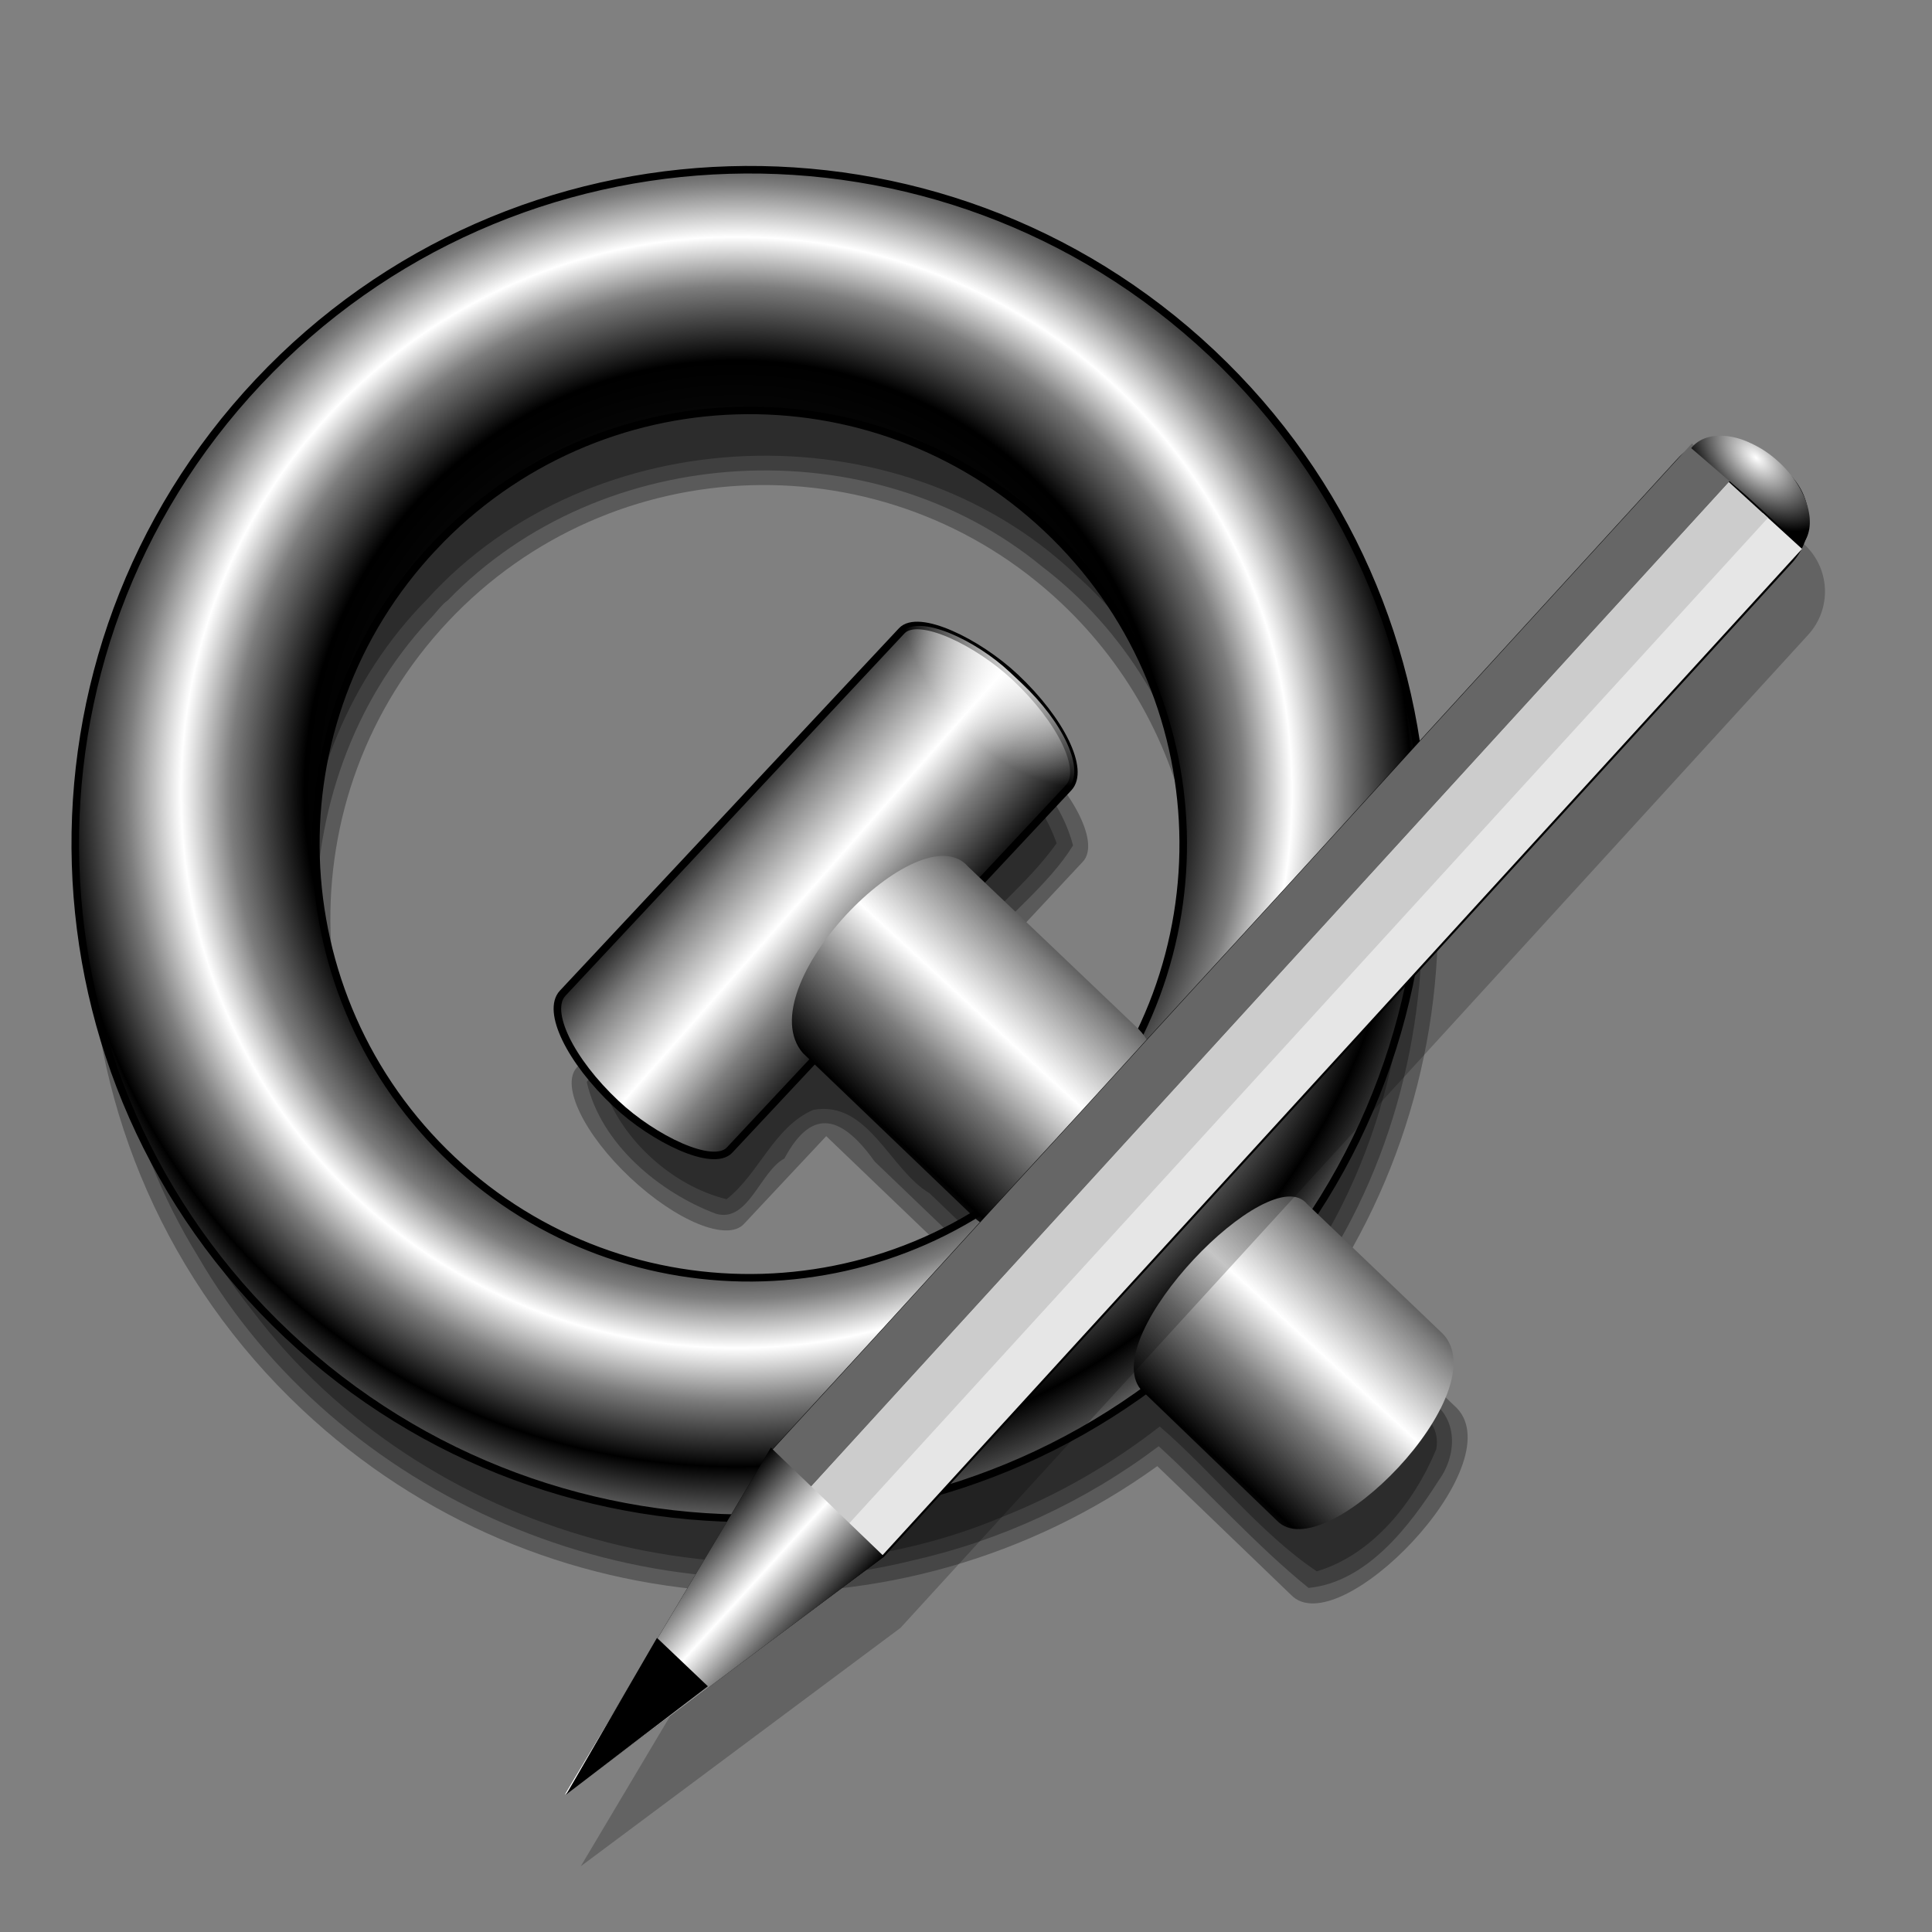 <?xml version="1.0" encoding="UTF-8" standalone="no"?>
<!-- Created with Inkscape (http://www.inkscape.org/) -->
<svg xmlns:dc="http://purl.org/dc/elements/1.1/" xmlns:cc="http://creativecommons.org/ns#" xmlns:rdf="http://www.w3.org/1999/02/22-rdf-syntax-ns#" xmlns:svg="http://www.w3.org/2000/svg" xmlns="http://www.w3.org/2000/svg" xmlns:xlink="http://www.w3.org/1999/xlink" xmlns:sodipodi="http://sodipodi.sourceforge.net/DTD/sodipodi-0.dtd" xmlns:inkscape="http://www.inkscape.org/namespaces/inkscape" width="256" height="256" id="svg2" sodipodi:version="0.32" inkscape:version="0.48.0 r9654" version="1.0" sodipodi:docname="qtdesigner.svg" inkscape:output_extension="org.inkscape.output.svg.inkscape">
 <rect width="100%" height="100%" fill="#808080" stroke="none"/>
 <defs id="defs4">
  <linearGradient id="linearGradient3904">
   <stop id="stop3906" stop-color="black" stop-opacity="0"/>
   <stop id="stop3908" offset="0.127" stop-color="#000000" stop-opacity="1"/>
   <stop id="stop3910" offset="0.37" stop-color="#7d7d7d" stop-opacity="1"/>
   <stop offset="0.563" id="stop3912" stop-color="#ffffff" stop-opacity="1"/>
   <stop offset="0.809" id="stop3914" stop-color="#7d7d7d" stop-opacity="1"/>
   <stop id="stop3916" offset="1" stop-color="#000000" stop-opacity="1"/>
  </linearGradient>
  <linearGradient id="linearGradient3877">
   <stop id="stop3879" stop-color="black" stop-opacity="0"/>
   <stop offset="0.641" id="stop3887" stop-color="#000000" stop-opacity="1"/>
   <stop offset="0.751" id="stop3881" stop-color="#7d7d7d" stop-opacity="1"/>
   <stop id="stop3889" offset="0.824" stop-color="#ffffff" stop-opacity="1"/>
   <stop id="stop3883" offset="0.903" stop-color="#7d7d7d" stop-opacity="1"/>
   <stop offset="1" id="stop3885" stop-color="#000000" stop-opacity="1"/>
  </linearGradient>
  <linearGradient id="linearGradient2762">
   <stop id="stop2764" stop-color="white" stop-opacity="1"/>
   <stop id="stop2766" offset="1" stop-color="white" stop-opacity="0"/>
  </linearGradient>
  <linearGradient inkscape:collect="always" xlink:href="#linearGradient3904" id="linearGradient3108" gradientUnits="userSpaceOnUse" gradientTransform="matrix(0.525,0.501,-0.979,1.036,98.077,79.226)" spreadMethod="reflect" x1="166.87" y1="31.3" x2="166.55" y2="-0.194"/>
  <linearGradient inkscape:collect="always" xlink:href="#linearGradient3904" id="linearGradient3111" gradientUnits="userSpaceOnUse" gradientTransform="matrix(0.659,0.627,-0.979,1.036,32.943,15.493)" spreadMethod="reflect" x1="166.87" y1="31.3" x2="166.55" y2="-0.194"/>
  <linearGradient inkscape:collect="always" xlink:href="#linearGradient3904" id="linearGradient3114" gradientUnits="userSpaceOnUse" gradientTransform="matrix(1.052,0,0,1.747,-3.096,227.226)" x1="8.664" y1="-233.81" x2="9.06" y2="-210.92"/>
  <radialGradient inkscape:collect="always" xlink:href="#linearGradient3877" id="radialGradient3117" gradientUnits="userSpaceOnUse" gradientTransform="matrix(0.977,-1.038,1.038,0.977,-115.223,93.099)" spreadMethod="reflect" cx="96.24" cy="114.44" fx="96.24" fy="114.44" r="62.67"/>
  <radialGradient inkscape:collect="always" xlink:href="#linearGradient2762" id="radialGradient3889" cx="-24.1" cy="-159.06" fx="-24.1" fy="-159.06" r="10.245" gradientTransform="matrix(1.15,0.105,-0.177,1.917,-29.295,149.032)" gradientUnits="userSpaceOnUse"/>
  <linearGradient id="linearGradient3578">
   <stop id="stop3580" stop-color="#000000" stop-opacity="1"/>
   <stop offset="1" id="stop3582" stop-color="#fffcfc" stop-opacity="1"/>
  </linearGradient>
  <linearGradient id="linearGradient3304" inkscape:collect="always">
   <stop id="stop3306" stop-color="black" stop-opacity="1"/>
   <stop id="stop3308" offset="1" stop-color="white" stop-opacity="1"/>
  </linearGradient>
  <linearGradient id="linearGradient3324" inkscape:collect="always">
   <stop id="stop3326" stop-color="white" stop-opacity="1"/>
   <stop id="stop3328" offset="1" stop-color="black" stop-opacity="1"/>
  </linearGradient>
  <linearGradient inkscape:collect="always" xlink:href="#linearGradient3578" id="linearGradient4451" gradientUnits="userSpaceOnUse" spreadMethod="reflect" x1="13.515" y1="-7.475" x2="16.09" y2="-7.475"/>
  <linearGradient inkscape:collect="always" xlink:href="#linearGradient3578" id="linearGradient4461" gradientUnits="userSpaceOnUse" spreadMethod="reflect" x1="16.691" y1="-10.978" x2="16.09" y2="-7.475"/>
  <linearGradient inkscape:collect="always" xlink:href="#linearGradient3578" id="linearGradient4473" gradientUnits="userSpaceOnUse" spreadMethod="reflect" x1="12.04" y1="-11.587" x2="8.696" y2="-2.688"/>
  <linearGradient inkscape:collect="always" xlink:href="#linearGradient3578" id="linearGradient4475" gradientUnits="userSpaceOnUse" spreadMethod="reflect" x1="10.621" y1="-6.409" x2="16.09" y2="-7.475"/>
  <linearGradient inkscape:collect="always" xlink:href="#linearGradient3578" id="linearGradient4477" gradientUnits="userSpaceOnUse" spreadMethod="reflect" x1="15.65" y1="-2.21" x2="16.09" y2="-7.475"/>
  <linearGradient inkscape:collect="always" xlink:href="#linearGradient3578" id="linearGradient4481" gradientUnits="userSpaceOnUse" spreadMethod="reflect" x1="16.387" y1="-11.391" x2="11.132" y2="-11.199"/>
  <linearGradient inkscape:collect="always" xlink:href="#linearGradient3578" id="linearGradient4501" gradientUnits="userSpaceOnUse" spreadMethod="reflect" x1="13.515" y1="-7.475" x2="17.07" y2="-8.02"/>
  <linearGradient inkscape:collect="always" xlink:href="#linearGradient3578" id="linearGradient4505" gradientUnits="userSpaceOnUse" spreadMethod="reflect" x1="16.387" y1="-5.908" x2="17.747" y2="-6.953"/>
  <linearGradient inkscape:collect="always" xlink:href="#linearGradient3578" id="linearGradient4507" gradientUnits="userSpaceOnUse" spreadMethod="reflect" x1="12.906" y1="-10.151" x2="11.372" y2="-5.778"/>
  <linearGradient inkscape:collect="always" xlink:href="#linearGradient3578" id="linearGradient4513" gradientUnits="userSpaceOnUse" spreadMethod="reflect" x1="16.909" y1="-5.212" x2="18.617" y2="-6.583"/>
  <linearGradient inkscape:collect="always" xlink:href="#linearGradient3578" id="linearGradient4515" gradientUnits="userSpaceOnUse" spreadMethod="reflect" x1="15.582" y1="-6.256" x2="17.377" y2="-1.992"/>
  <linearGradient inkscape:collect="always" xlink:href="#linearGradient3578" id="linearGradient4517" gradientUnits="userSpaceOnUse" spreadMethod="reflect" x1="17.08" y1="-2.275" x2="14.94" y2="-3.733"/>
  <linearGradient inkscape:collect="always" xlink:href="#linearGradient3578" id="linearGradient4519" gradientUnits="userSpaceOnUse" spreadMethod="reflect" x1="7.771" y1="-3.754" x2="12.916" y2="-4.516"/>
  <linearGradient inkscape:collect="always" xlink:href="#linearGradient3578" id="linearGradient4521" gradientUnits="userSpaceOnUse" spreadMethod="reflect" x1="11.187" y1="-5.887" x2="9.718" y2="-1.513"/>
  <linearGradient inkscape:collect="always" xlink:href="#linearGradient3304" id="linearGradient4558" gradientUnits="userSpaceOnUse" gradientTransform="translate(-32.018,-3.37)" spreadMethod="reflect" x1="2.237" y1="27.14" x2="11.565" y2="27.14"/>
  <radialGradient inkscape:collect="always" xlink:href="#linearGradient3324" id="radialGradient4560" gradientUnits="userSpaceOnUse" gradientTransform="matrix(1.254,-0.007,0.004,0.713,4.848,59.062)" cx="-22.653" cy="215.87" fx="-22.653" fy="215.87" r="8.755"/>
 </defs>
 <sodipodi:namedview id="base" pagecolor="#ffffff" bordercolor="#666666" borderopacity="1.0" inkscape:pageopacity="0.0" inkscape:pageshadow="2" inkscape:zoom="1.810084" inkscape:cx="128" inkscape:cy="128" inkscape:document-units="px" inkscape:current-layer="layer1" width="256" height="256" inkscape:window-width="1680" inkscape:window-height="1022" inkscape:window-x="-2" inkscape:window-y="0" showgrid="false" inkscape:window-maximized="1"/>
 <g inkscape:label="1. réteg" inkscape:groupmode="layer" id="layer1">
  <g id="g3921" transform="matrix(0.685,-0.728,0.728,0.685,-57.256,120.814)">
   <path inkscape:connector-curvature="0" id="path3882" d="m 107.984,26.703 c -49.344,0 -89.344,40.031 -89.344,89.375 0,43.491 31.067,79.731 72.219,87.719 l -0.281,24.625 c -0.434,9.032 32.528,9.636 33.094,-0.969 l 0.188,-23.406 c 41.773,-7.494 73.469,-44.043 73.469,-87.969 0,-49.344 -39.999,-89.375 -89.344,-89.375 z m 0,31.906 c 31.738,0 57.469,25.731 57.469,57.469 0,25.659 -16.849,47.367 -40.062,54.75 0.013,-0.139 0.056,-0.264 0.062,-0.406 l 0.188,-28.656 16.812,-0.062 c 3.229,-0.01 5.822,-6.783 5.812,-15.187 -0.009,-8.405 -2.615,-15.166 -5.844,-15.156 l -65.781,0.188 c -3.229,0.01 -5.822,6.783 -5.812,15.188 0.009,8.405 2.615,15.166 5.844,15.156 l 15.969,-0.031 -0.281,29.531 c -24.148,-6.804 -41.844,-28.988 -41.844,-55.312 0,-31.738 25.731,-57.469 57.469,-57.469 z" fill="#000000" stroke="none" fill-opacity="0.298"/>
   <path inkscape:connector-curvature="0" id="path3899" d="M 105.781,28.719 C 68.554,29.076 33.679,56.118 23.969,92.125 c -10.597,35.334 4.265,76.363 35.423,96.527 10.039,6.797 21.553,11.425 33.514,13.473 0.133,9.077 -0.735,18.377 -0.062,27.344 5.885,5.13 15.217,4.127 22.281,2.781 4.305,-0.569 8.261,-4.23 6.595,-9.062 0.047,-6.948 0.131,-13.896 0.155,-20.844 C 160.353,196.858 192.148,162.632 194.969,124 198.901,87.462 176.733,50.216 142.958,36.007 131.301,30.868 118.571,28.413 105.781,28.719 z M 110,56.656 c 29.343,0.387 55.325,25.134 57.241,54.371 2.833,27.335 -15.858,54.563 -42.162,61.996 -4.09,1.067 -0.23,-9.083 -1.544,-12.742 0.037,-6.844 0.107,-13.688 0.122,-20.531 6.355,-0.493 13.402,0.786 19.469,-0.469 4.528,-7.182 3.983,-17.359 0.625,-24.688 -2.432,-3.354 -7.918,-0.052 -11.344,-1.19 -18.727,0.232 -37.7,-0.241 -56.281,0.409 -4.713,6.991 -4.081,17.035 -1,24.438 2.001,4.003 8.103,0.427 11.562,1.605 7.813,-2.122 9.277,2.026 7.902,9.019 -0.084,8.365 -0.151,16.73 -0.246,25.094 C 66.648,167.98 46.163,140.259 48.657,112.002 50.084,82.197 76.578,56.799 106.438,56.625 c 1.099,0.051 2.641,-0.19 3.562,0.031 z" fill="#000000" stroke="none" fill-opacity="0.298"/>
   <path inkscape:connector-curvature="0" id="path3903" d="m 105.844,30.719 c -39.844,0.143 -76.605,32.388 -82.219,71.812 -6.2,36.655 14.307,75.91 48.405,90.987 7.257,3.379 14.887,5.676 22.876,6.919 0.42,9.364 -1.202,19.31 0.281,28.312 6.704,3.903 15.602,3.128 22.656,0.438 4.472,-2.943 0.606,-8.873 1.938,-13.031 0.045,-5.177 0.081,-10.354 0.093,-15.532 40.949,-4.826 74.341,-43.379 73.531,-84.531 0.535,-38.303 -27.995,-74.843 -65.562,-83.062 -7.214,-1.723 -14.571,-2.484 -22,-2.312 z m 2.375,23.844 c 32.33,-0.608 61.364,27.942 61.281,60.25 0.844,27.274 -18.648,54.072 -45.281,60.281 -5.302,-1.427 -2.205,-8.49 -2.406,-12.312 -0.607,-8.246 -0.015,-16.631 -0.156,-24.938 6.72,-0.685 13.488,0.575 20.188,-0.344 3.537,-6.774 3.579,-16.104 -0.5,-22.312 -16.247,0.855 -32.802,-0.088 -49.187,0.304 -4.973,0.231 -10.462,-0.263 -15.094,0.634 -3.396,6.585 -3.126,15.526 0.438,21.844 5.46,0.827 11.236,-2 16.5,0.25 5.955,4.396 1.165,12.874 2.513,18.812 -0.069,6.469 -0.121,12.938 -0.201,19.407 C 64.742,171.17 41.539,138.106 47.198,106.572 51.266,77.454 78.699,53.838 108.219,54.562 z" fill="#000000" stroke="none" fill-opacity="0.298"/>
  </g>
  <path inkscape:connector-curvature="0" id="path3862" d="M 34.239,50.606 C 0.422,86.54 2.171,143.076 38.105,176.892 74.04,210.709 130.578,209.024 164.394,173.089 198.211,137.154 196.493,80.586 160.558,46.77 124.624,12.953 68.056,14.671 34.239,50.606 z m 23.228,21.859 c 21.751,-23.113 58.119,-24.217 81.232,-2.467 23.113,21.751 24.217,58.119 2.467,81.232 -21.751,23.113 -58.119,24.217 -81.232,2.467 C 36.821,131.946 35.717,95.577 57.467,72.465 z" stroke-opacity="1" fill="url(#radialGradient3117)" stroke="#000000" fill-opacity="1" stroke-width="1"/>
  <rect transform="matrix(-0.683,0.73,-0.729,-0.685,0,0)" y="-174.65" x="-26.733" height="30.342" width="77.43" id="rect3893" ry="15.171" rx="5.829" stroke-opacity="1" fill="url(#linearGradient3114)" stroke="#000000" fill-opacity="1" stroke-width="1"/>
  <path d="m 128.284,114.835 22.583,21.524 c 9.29,9.519 -13.862,32.996 -21.807,24.923 l -22.671,-21.737 c -7.41,-8.655 15.535,-32.119 21.895,-24.71 z" id="rect3891" inkscape:connector-curvature="0" sodipodi:nodetypes="ccccc" fill="url(#linearGradient3111)" stroke="none" fill-opacity="1"/>
  <path sodipodi:nodetypes="ccccc" inkscape:connector-curvature="0" id="path3878" d="m 173.189,159.532 17.994,17.205 c 7.335,7.679 -15.703,31.263 -21.983,24.757 l -18.051,-17.389 c -5.744,-7.087 17.109,-30.638 22.041,-24.573 z" fill="url(#linearGradient3108)" stroke="none" fill-opacity="1"/>
  <rect rx="5.829" ry="14.05" id="rect3119" width="20.491" height="30.18" x="-26.733" y="-174.65" transform="matrix(-0.683,0.73,-0.729,-0.685,0,0)" stroke-opacity="1" fill="url(#radialGradient3889)" stroke="none" fill-opacity="1" stroke-width="1"/>
  <g inkscape:label="1. réteg" id="g3122" transform="translate(-1.03,-0.782)">
   <g id="g2637">
    <g id="g3612" transform="translate(-2.572,0)">
     <g id="g2650" fill="url(#linearGradient4451)" font-family="Bitstream Vera Sans" stroke="none" font-style="normal" fill-opacity="1" font-weight="normal" font-size="12">
      <path inkscape:connector-curvature="0" id="path2652" d="m 16.188,-12.219 -4.094,0.031 0.707,0.707 4.094,-0.031 -0.707,-0.707 z" fill="url(#linearGradient4451)" fill-opacity="1"/>
      <path inkscape:connector-curvature="0" id="path2654" d="M 12.094,-12.188 8.75,-3.438 9.457,-2.73 12.801,-11.48 12.094,-12.188 z" fill="url(#linearGradient4451)" fill-opacity="1"/>
      <path inkscape:connector-curvature="0" id="path2662" d="m 14.75,-5.688 0.781,2.219 0.707,0.707 -0.781,-2.219 L 14.75,-5.688 z" fill="url(#linearGradient4451)" fill-opacity="1"/>
      <path inkscape:connector-curvature="0" id="path2664" d="m 15.531,-3.469 0,0.031 0.707,0.707 0,-0.031 L 15.531,-3.469 z" fill="url(#linearGradient4451)" fill-opacity="1"/>
      <path inkscape:connector-curvature="0" id="path2672" d="m 17.92,-11.52 c -0.442,-0.442 -1.024,-0.714 -1.733,-0.699 l 0.707,0.707 c 0.709,-0.015 1.291,0.258 1.733,0.699 l -0.707,-0.707 z" fill="url(#linearGradient4451)" fill-opacity="1"/>
      <path inkscape:connector-curvature="0" id="path2674" d="m 16.219,-11.969 c 0.6,0.003 1.098,0.243 1.481,0.626 l 0.707,0.707 c -0.383,-0.383 -0.882,-0.623 -1.481,-0.626 L 16.219,-11.969 z" fill="url(#linearGradient4461)" fill-opacity="1"/>
      <path inkscape:connector-curvature="0" id="path2676" d="m 17.7,-11.343 c 1.561,1.561 1.198,5.5 -2.106,5.437 l 0.707,0.707 c 3.305,0.063 3.668,-3.875 2.106,-5.437 l -0.707,-0.707 z" fill="url(#linearGradient4451)" fill-opacity="1"/>
      <path inkscape:connector-curvature="0" id="path2678" d="m 15.594,-5.906 0.781,2.188 0.707,0.707 -0.781,-2.188 L 15.594,-5.906 z" fill="url(#linearGradient4451)" fill-opacity="1"/>
      <path inkscape:connector-curvature="0" id="path2680" d="m 16.375,-3.719 -0.656,0 0.707,0.707 0.656,0 L 16.375,-3.719 z" fill="url(#linearGradient4451)" fill-opacity="1"/>
      <path inkscape:connector-curvature="0" id="path2684" d="m 14.875,-5.969 -4.312,0 0.707,0.707 4.312,0 L 14.875,-5.969 z" fill="url(#linearGradient4451)" fill-opacity="1"/>
      <path inkscape:connector-curvature="0" id="path2686" d="M 10.562,-5.969 9.75,-3.75 l 0.707,0.707 0.812,-2.219 L 10.562,-5.969 z" fill="url(#linearGradient4451)" fill-opacity="1"/>
      <path inkscape:connector-curvature="0" id="path2690" d="m 9.188,-3.75 3.094,-8.156 0.707,0.707 L 9.895,-3.043 9.188,-3.75 z" fill="url(#linearGradient4473)" fill-opacity="1"/>
      <path inkscape:connector-curvature="0" id="path2660" d="m 10.812,-5.688 3.938,0 0.707,0.707 -3.938,0 L 10.812,-5.688 z" fill="url(#linearGradient4475)" fill-opacity="1"/>
      <path inkscape:connector-curvature="0" id="path2682" d="m 15.719,-3.719 -0.844,-2.25 0.707,0.707 0.844,2.25 L 15.719,-3.719 z" fill="url(#linearGradient4477)" fill-opacity="1"/>
      <path inkscape:connector-curvature="0" id="path2688" d="m 9.75,-3.75 -0.562,0 0.707,0.707 0.563,0 L 9.75,-3.75 z" fill="url(#linearGradient4451)" fill-opacity="1"/>
      <path inkscape:connector-curvature="0" id="path2692" d="m 12.281,-11.906 3.938,-0.062 0.707,0.707 -3.938,0.062 -0.707,-0.707 z" fill="url(#linearGradient4481)" fill-opacity="1"/>
      <path inkscape:connector-curvature="0" id="path2694" d="m 13.594,-11.375 1.844,4.938 0.707,0.707 -1.844,-4.937 L 13.594,-11.375 z" fill="url(#linearGradient4451)" fill-opacity="1"/>
      <path inkscape:connector-curvature="0" id="path2698" d="M 17.297,-10.695 C 16.872,-11.12 16.292,-11.392 15.594,-11.375 l 0.707,0.707 c 0.699,-0.017 1.278,0.255 1.703,0.68 L 17.297,-10.695 z" fill="url(#linearGradient4451)" fill-opacity="1"/>
      <path inkscape:connector-curvature="0" id="path2700" d="m 15.594,-11.375 -2,0 0.707,0.707 2,0 L 15.594,-11.375 z" fill="url(#linearGradient4451)" fill-opacity="1"/>
      <path inkscape:connector-curvature="0" id="path2702" d="m 12.5,-11.25 -1.781,4.875 0.707,0.707 1.781,-4.875 L 12.5,-11.25 z" fill="url(#linearGradient4451)" fill-opacity="1"/>
      <path inkscape:connector-curvature="0" id="path2704" d="m 10.719,-6.375 4,0.062 0.707,0.707 -4,-0.062 L 10.719,-6.375 z" fill="url(#linearGradient4451)" fill-opacity="1"/>
      <path inkscape:connector-curvature="0" id="path2706" d="m 14.719,-6.312 -1.75,-4.938 0.707,0.707 1.75,4.937 L 14.719,-6.312 z" fill="url(#linearGradient4451)" fill-opacity="1"/>
      <path inkscape:connector-curvature="0" id="path2708" d="m 12.969,-11.25 -0.469,0 0.707,0.707 0.469,0 L 12.969,-11.25 z" fill="url(#linearGradient4451)" fill-opacity="1"/>
      <path inkscape:connector-curvature="0" id="path2710" d="m 13.969,-11.125 1.594,0 0.707,0.707 -1.594,0 L 13.969,-11.125 z" fill="url(#linearGradient4451)" fill-opacity="1"/>
      <path inkscape:connector-curvature="0" id="path2712" d="m 15.562,-11.125 c 0.701,-0.017 1.245,0.227 1.627,0.608 l 0.707,0.707 C 17.515,-10.191 16.97,-10.435 16.27,-10.418 L 15.562,-11.125 z" fill="url(#linearGradient4451)" fill-opacity="1"/>
      <path inkscape:connector-curvature="0" id="path2714" d="m 17.189,-10.517 c 1.227,1.227 0.768,3.872 -1.595,3.798 l 0.707,0.707 c 2.364,0.075 2.822,-2.571 1.595,-3.798 L 17.189,-10.517 z" fill="url(#linearGradient4501)" fill-opacity="1"/>
      <path inkscape:connector-curvature="0" id="path2716" d="m 15.594,-6.719 -1.625,-4.406 0.707,0.707 1.625,4.406 L 15.594,-6.719 z" fill="url(#linearGradient4451)" fill-opacity="1"/>
      <path inkscape:connector-curvature="0" id="path2696" d="m 15.438,-6.438 c 2.997,0.075 3.231,-2.885 1.859,-4.257 l 0.707,0.707 c 1.372,1.372 1.138,4.332 -1.859,4.257 L 15.438,-6.438 z" fill="url(#linearGradient4505)" fill-opacity="1"/>
      <path inkscape:connector-curvature="0" id="path2722" d="m 11.156,-6.656 1.594,-4.375 0.707,0.707 -1.594,4.375 L 11.156,-6.656 z" fill="url(#linearGradient4507)" fill-opacity="1"/>
      <path inkscape:connector-curvature="0" id="path2718" d="m 12.75,-11.031 1.625,4.375 0.707,0.707 -1.625,-4.375 L 12.75,-11.031 z" fill="url(#linearGradient4451)" fill-opacity="1"/>
      <path inkscape:connector-curvature="0" id="path2720" d="m 14.375,-6.656 -3.219,0 0.707,0.707 3.219,0 L 14.375,-6.656 z" fill="url(#linearGradient4451)" fill-opacity="1"/>
      <path inkscape:connector-curvature="0" id="path2670" d="m 15.969,-5.688 c 3.266,0.063 3.65,-4.134 1.952,-5.832 l 0.707,0.707 c 1.698,1.698 1.315,5.895 -1.952,5.832 L 15.969,-5.688 z" fill="url(#linearGradient4513)" fill-opacity="1"/>
      <path inkscape:connector-curvature="0" id="path2668" d="m 16.781,-3.438 -0.812,-2.25 0.707,0.707 0.812,2.25 L 16.781,-3.438 z" fill="url(#linearGradient4515)" fill-opacity="1"/>
      <path inkscape:connector-curvature="0" id="path2666" d="m 15.531,-3.438 1.25,0 0.707,0.707 -1.25,0 L 15.531,-3.438 z" fill="url(#linearGradient4517)" fill-opacity="1"/>
      <path inkscape:connector-curvature="0" id="path2656" d="m 8.75,-3.438 1.25,0 0.707,0.707 -1.25,0 L 8.75,-3.438 z" fill="url(#linearGradient4519)" fill-opacity="1"/>
      <path inkscape:connector-curvature="0" id="path2658" d="m 10,-3.438 0.812,-2.25 0.707,0.707 -0.812,2.25 L 10,-3.438 z" fill="url(#linearGradient4521)" fill-opacity="1"/>
     </g>
     <path inkscape:connector-curvature="0" id="path2505" d="m 16.188,-12.175 -4.094,0.031 -3.344,8.75 1.25,0 0.813,-2.25 3.938,0 0.781,2.219 0,0.031 1.25,0 -0.812,-2.25 c 4.116,0.079 3.654,-6.604 0.219,-6.531 z m 0.031,0.25 c 3.044,0.014 3.491,6.141 -0.625,6.063 l 0.781,2.188 -0.656,0 -0.844,-2.25 -4.312,0 -0.813,2.219 -0.562,0 3.094,-8.156 3.938,-0.062 z m -2.625,0.594 1.844,4.938 c 3.925,0.098 3.111,-5.01 0.156,-4.938 l -2,0 z m -1.094,0.125 -1.781,4.875 4,0.062 -1.75,-4.938 -0.469,0 z m 1.469,0.125 1.594,0 c 2.954,-0.073 3.13,4.504 0.031,4.406 l -1.625,-4.406 z m -1.219,0.094 1.625,4.375 -3.219,0 1.594,-4.375 z" fill="#333333" font-family="Bitstream Vera Sans" stroke="none" font-style="normal" fill-opacity="1" font-weight="normal" font-size="12"/>
    </g>
    <path inkscape:connector-curvature="0" id="text2170" d="m 6.087,-4.024 c -0.011,-0.011 -0.022,-0.019 -0.035,-0.024 -0.012,-0.006 -0.026,-0.008 -0.041,-0.008 -0.053,1e-6 -0.094,0.032 -0.122,0.095 -0.028,0.063 -0.042,0.153 -0.042,0.27 l 0,0.548 -0.094,0 0,-1.04 0.094,0 0,0.162 c 0.02,-0.063 0.045,-0.11 0.077,-0.14 0.032,-0.031 0.07,-0.046 0.115,-0.046 0.006,1e-6 0.014,9.31e-4 0.021,0.003 0.008,0.001 0.016,0.003 0.026,0.006 l 5.09e-4,0.176 m 0.298,-0.04 c -0.05,1e-6 -0.09,0.036 -0.119,0.108 -0.029,0.071 -0.044,0.169 -0.044,0.294 0,0.124 0.014,0.223 0.043,0.294 0.029,0.071 0.069,0.107 0.12,0.107 0.05,0 0.089,-0.036 0.119,-0.108 0.029,-0.072 0.044,-0.17 0.044,-0.294 0,-0.123 -0.015,-0.221 -0.044,-0.293 -0.029,-0.072 -0.069,-0.109 -0.119,-0.109 m 0,-0.145 c 0.081,1e-6 0.145,0.048 0.192,0.145 0.046,0.097 0.07,0.23 0.07,0.401 -1e-6,0.17 -0.023,0.304 -0.07,0.401 -0.046,0.097 -0.11,0.145 -0.192,0.145 -0.082,0 -0.146,-0.048 -0.192,-0.145 -0.046,-0.097 -0.069,-0.231 -0.069,-0.401 0,-0.171 0.023,-0.305 0.069,-0.401 0.046,-0.097 0.111,-0.145 0.192,-0.145 m 0.637,0.145 c -0.05,1e-6 -0.09,0.036 -0.119,0.108 -0.029,0.071 -0.044,0.169 -0.044,0.294 0,0.124 0.014,0.223 0.043,0.294 0.029,0.071 0.069,0.107 0.12,0.107 0.05,0 0.089,-0.036 0.119,-0.108 0.029,-0.072 0.044,-0.17 0.044,-0.294 0,-0.123 -0.015,-0.221 -0.044,-0.293 -0.029,-0.072 -0.069,-0.109 -0.119,-0.109 m 0,-0.145 c 0.081,1e-6 0.145,0.048 0.192,0.145 0.046,0.097 0.07,0.23 0.07,0.401 0,0.17 -0.023,0.304 -0.07,0.401 -0.046,0.097 -0.11,0.145 -0.192,0.145 -0.082,0 -0.146,-0.048 -0.192,-0.145 -0.046,-0.097 -0.069,-0.231 -0.069,-0.401 0,-0.171 0.023,-0.305 0.069,-0.401 0.046,-0.097 0.111,-0.145 0.192,-0.145 m 0.509,-0.27 0,0.295 0.193,0 0,0.133 -0.193,0 0,0.565 c -1e-6,0.085 0.006,0.139 0.019,0.163 0.013,0.024 0.039,0.036 0.078,0.036 l 0.096,0 0,0.143 -0.096,0 c -0.072,0 -0.122,-0.024 -0.15,-0.073 -0.027,-0.05 -0.041,-0.139 -0.041,-0.269 l 0,-0.565 -0.069,0 0,-0.133 0.069,0 0,-0.295 0.094,0 m 0.424,0.103 0,0.521 0.129,0 c 0.048,0 0.085,-0.023 0.111,-0.068 0.026,-0.045 0.039,-0.11 0.039,-0.193 0,-0.083 -0.013,-0.147 -0.039,-0.192 -0.026,-0.045 -0.063,-0.068 -0.111,-0.068 l -0.129,0 m -0.103,-0.154 0.232,0 c 0.085,1e-6 0.15,0.035 0.193,0.106 0.044,0.07 0.066,0.173 0.066,0.308 0,0.137 -0.022,0.24 -0.066,0.31 -0.043,0.07 -0.108,0.105 -0.193,0.105 l -0.129,0 0,0.557 -0.103,0 0,-1.387 m 0.838,0.864 c -0.076,0 -0.128,0.016 -0.157,0.047 -0.029,0.032 -0.044,0.085 -0.044,0.162 0,0.061 0.011,0.109 0.033,0.145 0.022,0.035 0.052,0.053 0.09,0.053 0.052,0 0.094,-0.033 0.125,-0.1 0.032,-0.068 0.047,-0.157 0.047,-0.268 l 0,-0.038 -0.093,0 m 0.187,-0.071 0,0.594 -0.094,0 0,-0.158 c -0.021,0.063 -0.048,0.11 -0.08,0.14 -0.032,0.03 -0.071,0.045 -0.117,0.045 -0.058,0 -0.105,-0.03 -0.139,-0.089 -0.034,-0.06 -0.051,-0.14 -0.051,-0.241 0,-0.117 0.021,-0.205 0.064,-0.265 0.043,-0.059 0.107,-0.089 0.192,-0.089 l 0.131,0 0,-0.017 c 0,-0.079 -0.014,-0.139 -0.043,-0.182 -0.028,-0.043 -0.068,-0.065 -0.119,-0.065 -0.033,1e-6 -0.064,0.007 -0.095,0.021 -0.031,0.014 -0.061,0.036 -0.089,0.064 l 0,-0.158 c 0.034,-0.024 0.068,-0.042 0.1,-0.054 0.032,-0.012 0.064,-0.019 0.094,-0.019 0.082,1e-6 0.144,0.039 0.185,0.117 0.041,0.078 0.061,0.196 0.061,0.355 m 0.193,-0.852 0.094,0 0,1.445 -0.094,0 0,-1.445 m 0.647,0.92 c -1e-6,0.089 0.012,0.158 0.036,0.209 0.024,0.05 0.057,0.075 0.099,0.075 0.042,0 0.075,-0.025 0.098,-0.076 0.024,-0.051 0.036,-0.12 0.036,-0.208 0,-0.087 -0.012,-0.155 -0.037,-0.206 -0.024,-0.051 -0.057,-0.077 -0.099,-0.077 -0.041,1e-6 -0.074,0.025 -0.098,0.076 -0.024,0.051 -0.036,0.12 -0.036,0.207 m 0.277,0.278 c -0.02,0.048 -0.044,0.083 -0.07,0.106 -0.026,0.022 -0.057,0.033 -0.092,0.033 -0.058,0 -0.106,-0.038 -0.143,-0.115 -0.036,-0.077 -0.054,-0.178 -0.054,-0.302 0,-0.124 0.018,-0.224 0.055,-0.302 0.037,-0.077 0.084,-0.116 0.142,-0.116 0.035,1e-6 0.066,0.012 0.092,0.035 0.026,0.023 0.05,0.058 0.07,0.105 l 0,-0.122 0.073,0 0,0.684 c 0.05,-0.014 0.088,-0.055 0.116,-0.124 0.028,-0.069 0.042,-0.159 0.042,-0.268 -10e-7,-0.066 -0.005,-0.128 -0.016,-0.187 -0.011,-0.058 -0.027,-0.112 -0.048,-0.162 -0.035,-0.081 -0.078,-0.143 -0.129,-0.186 -0.051,-0.043 -0.106,-0.065 -0.165,-0.065 -0.042,2e-6 -0.082,0.01 -0.12,0.031 -0.038,0.02 -0.074,0.05 -0.106,0.089 -0.053,0.063 -0.095,0.146 -0.125,0.249 -0.03,0.102 -0.045,0.213 -0.045,0.333 0,0.098 0.01,0.191 0.029,0.277 0.02,0.086 0.048,0.162 0.085,0.228 0.036,0.064 0.077,0.113 0.124,0.147 0.047,0.034 0.097,0.051 0.15,0.051 0.044,0 0.087,-0.014 0.129,-0.041 0.042,-0.027 0.081,-0.065 0.117,-0.115 l 0.046,0.103 c -0.042,0.06 -0.089,0.106 -0.139,0.137 -0.05,0.032 -0.101,0.048 -0.152,0.048 -0.063,-10e-7 -0.122,-0.02 -0.178,-0.061 -0.056,-0.04 -0.105,-0.099 -0.149,-0.176 -0.043,-0.077 -0.077,-0.167 -0.099,-0.268 -0.023,-0.102 -0.034,-0.212 -0.034,-0.329 -10e-7,-0.113 0.012,-0.22 0.035,-0.322 0.023,-0.102 0.056,-0.192 0.099,-0.269 0.044,-0.079 0.094,-0.139 0.152,-0.18 0.057,-0.042 0.118,-0.063 0.182,-0.063 0.072,1e-6 0.139,0.027 0.2,0.081 0.062,0.054 0.114,0.13 0.155,0.229 0.025,0.061 0.045,0.127 0.058,0.198 0.014,0.071 0.02,0.145 0.02,0.221 -2e-6,0.163 -0.027,0.291 -0.081,0.385 -0.054,0.094 -0.128,0.143 -0.224,0.147 l 0,-0.143 m 0.851,-0.311 c -10e-7,-0.124 -0.014,-0.22 -0.042,-0.288 -0.028,-0.068 -0.067,-0.102 -0.118,-0.102 -0.05,1e-6 -0.089,0.034 -0.118,0.102 -0.028,0.068 -0.042,0.164 -0.042,0.288 0,0.123 0.014,0.219 0.042,0.287 0.028,0.068 0.067,0.102 0.118,0.102 0.051,1e-6 0.09,-0.034 0.118,-0.102 0.028,-0.068 0.042,-0.164 0.042,-0.287 m 0.094,0.403 c -1e-6,0.177 -0.022,0.309 -0.065,0.395 -0.043,0.087 -0.109,0.13 -0.198,0.13 -0.033,-1e-6 -0.064,-0.005 -0.093,-0.014 -0.029,-0.009 -0.058,-0.022 -0.085,-0.041 l 0,-0.166 c 0.027,0.027 0.055,0.047 0.081,0.06 0.027,0.013 0.054,0.02 0.082,0.02 0.061,-1e-6 0.107,-0.029 0.138,-0.088 0.031,-0.058 0.046,-0.146 0.046,-0.265 l 0,-0.085 c -0.019,0.061 -0.044,0.107 -0.074,0.137 -0.03,0.03 -0.066,0.046 -0.108,0.046 -0.07,0 -0.126,-0.049 -0.169,-0.146 -0.043,-0.097 -0.064,-0.226 -0.064,-0.386 0,-0.161 0.021,-0.29 0.064,-0.387 0.043,-0.097 0.099,-0.146 0.169,-0.146 0.042,1e-6 0.078,0.015 0.108,0.046 0.03,0.03 0.055,0.076 0.074,0.137 l 0,-0.158 0.094,0 0,0.911 m 0.637,-0.712 c 0.023,-0.077 0.051,-0.133 0.084,-0.17 0.033,-0.037 0.071,-0.055 0.115,-0.055 0.059,1e-6 0.105,0.038 0.137,0.114 0.032,0.076 0.048,0.183 0.048,0.323 l 0,0.628 -0.094,0 0,-0.622 c -10e-7,-0.1 -0.01,-0.174 -0.029,-0.222 -0.019,-0.048 -0.049,-0.072 -0.089,-0.072 -0.049,1e-6 -0.087,0.029 -0.115,0.088 -0.028,0.059 -0.042,0.139 -0.042,0.241 l 0,0.588 -0.094,0 0,-0.622 c 0,-0.1 -0.01,-0.174 -0.029,-0.222 -0.019,-0.048 -0.049,-0.072 -0.09,-0.072 -0.048,1e-6 -0.086,0.03 -0.114,0.089 -0.028,0.059 -0.042,0.139 -0.042,0.24 l 0,0.588 -0.094,0 0,-1.04 0.094,0 0,0.162 c 0.021,-0.064 0.047,-0.111 0.077,-0.141 0.03,-0.03 0.065,-0.046 0.106,-0.046 0.041,1e-6 0.077,0.019 0.105,0.058 0.029,0.038 0.051,0.094 0.065,0.167 m 0.831,0.318 c -0.076,0 -0.128,0.016 -0.157,0.047 -0.029,0.032 -0.044,0.085 -0.044,0.162 0,0.061 0.011,0.109 0.033,0.145 0.022,0.035 0.052,0.053 0.09,0.053 0.052,0 0.094,-0.033 0.125,-0.1 0.032,-0.068 0.047,-0.157 0.047,-0.268 l 0,-0.038 -0.093,0 m 0.187,-0.071 0,0.594 -0.094,0 0,-0.158 c -0.021,0.063 -0.048,0.11 -0.08,0.14 -0.032,0.03 -0.071,0.045 -0.117,0.045 -0.058,0 -0.105,-0.03 -0.139,-0.089 -0.034,-0.06 -0.051,-0.14 -0.051,-0.241 0,-0.117 0.021,-0.205 0.064,-0.265 0.043,-0.059 0.107,-0.089 0.192,-0.089 l 0.131,0 0,-0.017 c 0,-0.079 -0.014,-0.139 -0.043,-0.182 -0.028,-0.043 -0.068,-0.065 -0.119,-0.065 -0.033,1e-6 -0.064,0.007 -0.095,0.021 -0.031,0.014 -0.061,0.036 -0.089,0.064 l 0,-0.158 c 0.034,-0.024 0.068,-0.042 0.1,-0.054 0.032,-0.012 0.064,-0.019 0.094,-0.019 0.082,1e-6 0.144,0.039 0.185,0.117 0.041,0.078 0.061,0.196 0.061,0.355 m 0.193,-0.447 0.094,0 0,1.04 -0.094,0 0,-1.04 m 0,-0.405 0.094,0 0,0.216 -0.094,0 0,-0.216 m 0.289,0 0.094,0 0,1.445 -0.094,0 0,-1.445 m 0.302,1.209 0.107,0 0,0.236 -0.107,0 0,-0.236 m 0.729,-0.764 0,0.16 c -0.026,-0.027 -0.053,-0.046 -0.08,-0.059 -0.026,-0.014 -0.053,-0.02 -0.08,-0.02 -0.061,1e-6 -0.108,0.035 -0.142,0.106 -0.034,0.07 -0.05,0.168 -0.05,0.295 0,0.127 0.017,0.226 0.05,0.296 0.034,0.07 0.081,0.105 0.142,0.105 0.027,0 0.054,-0.006 0.08,-0.02 0.027,-0.014 0.053,-0.034 0.08,-0.06 l 0,0.158 c -0.026,0.022 -0.053,0.039 -0.081,0.05 -0.028,0.011 -0.058,0.017 -0.089,0.017 -0.086,0 -0.154,-0.049 -0.205,-0.148 -0.051,-0.098 -0.076,-0.231 -0.076,-0.398 0,-0.17 0.025,-0.303 0.076,-0.4 0.051,-0.097 0.121,-0.146 0.21,-0.146 0.029,1e-6 0.057,0.006 0.085,0.017 0.027,0.011 0.054,0.027 0.08,0.048 m 0.385,0.08 c -0.05,1e-6 -0.09,0.036 -0.119,0.108 -0.029,0.071 -0.044,0.169 -0.044,0.294 -10e-7,0.124 0.014,0.223 0.043,0.294 0.029,0.071 0.069,0.107 0.12,0.107 0.05,0 0.089,-0.036 0.119,-0.108 0.029,-0.072 0.044,-0.17 0.044,-0.294 0,-0.123 -0.015,-0.221 -0.044,-0.293 -0.029,-0.072 -0.069,-0.109 -0.119,-0.109 m 0,-0.145 c 0.081,1e-6 0.145,0.048 0.192,0.145 0.046,0.097 0.07,0.23 0.07,0.401 0,0.17 -0.023,0.304 -0.07,0.401 -0.046,0.097 -0.11,0.145 -0.192,0.145 -0.082,0 -0.146,-0.048 -0.192,-0.145 -0.046,-0.097 -0.069,-0.231 -0.069,-0.401 0,-0.171 0.023,-0.305 0.069,-0.401 0.046,-0.097 0.111,-0.145 0.192,-0.145 m 0.86,0.225 c 0.023,-0.077 0.051,-0.133 0.084,-0.17 0.033,-0.037 0.071,-0.055 0.115,-0.055 0.059,1e-6 0.105,0.038 0.137,0.114 0.032,0.076 0.048,0.183 0.048,0.323 l 0,0.628 -0.094,0 0,-0.622 c 0,-0.1 -0.01,-0.174 -0.029,-0.222 -0.019,-0.048 -0.049,-0.072 -0.089,-0.072 -0.049,1e-6 -0.087,0.029 -0.115,0.088 -0.028,0.059 -0.042,0.139 -0.042,0.241 l 0,0.588 -0.094,0 0,-0.622 c -10e-7,-0.1 -0.01,-0.174 -0.029,-0.222 -0.019,-0.048 -0.049,-0.072 -0.09,-0.072 -0.048,1e-6 -0.086,0.03 -0.114,0.089 -0.028,0.059 -0.042,0.139 -0.042,0.24 l 0,0.588 -0.094,0 0,-1.04 0.094,0 0,0.162 c 0.021,-0.064 0.047,-0.111 0.077,-0.141 0.03,-0.03 0.065,-0.046 0.106,-0.046 0.041,1e-6 0.077,0.019 0.105,0.058 0.029,0.038 0.051,0.094 0.065,0.167" sodipodi:nodetypes="csssccccccssscccsssssssccsssssssccsssssssccssssssscccccccsccccsccccccccccsssccccsssccccccssssscccccccssssscccsssccssscccccccsssssssccsssssssccccsssssssssssssssccssssssssssssssscccsssssssccsssccsssccssssssscccccsssccccsssccccsssccccccsssccssssscccccccssssscccsssccssscccccccccccccccccccccccsssssssccsssssssccsssssssccsssssssccsssccccsssccccsssccccccsssc" fill="#d40000" font-family="Bitstream Vera Sans" stroke="none" font-style="normal" fill-opacity="1" font-weight="normal" font-size="4"/>
   </g>
  </g>
  <path sodipodi:nodetypes="ccccccccc" id="path2928" d="m 76.958,247.285 27.369,-46.001 0.206,0.188 119.912,-131.196 c 3.173,-3.471 8.535,-3.712 12.007,-0.54 l 2.597,2.373 c 3.471,3.173 3.712,8.535 0.54,12.007 L 119.324,215.698 76.958,247.285 z" inkscape:connector-curvature="0" fill="#000000" stroke="none" fill-opacity="0.228"/>
  <g id="g3332" transform="matrix(0.823,0.752,0.752,-0.823,91.105,253.143)">
   <path sodipodi:nodetypes="ccccccccc" id="rect3291" d="m -20.062,0.25 -9.719,47.031 0.25,0 0,159.469 c 0,4.219 3.406,7.625 7.625,7.625 l 3.156,0 c 4.219,0 7.625,-3.406 7.625,-7.625 l 0,-159.938 L -20.062,0.25 z" inkscape:connector-curvature="0" fill="#000000" stroke="none" fill-opacity="1"/>
   <rect y="46.62" x="-29.49" height="162.62" width="6.319" id="rect3296" fill="#666666" stroke="none" fill-opacity="1"/>
   <rect y="46.2" x="-17.694" height="162.62" width="6.319" id="rect3300" fill="#e6e6e6" stroke="none" fill-opacity="1"/>
   <rect id="rect3298" width="6.319" height="162.62" x="-23.17" y="46.2" fill="#cccccc" stroke="none" fill-opacity="1"/>
   <path d="m -20.062,0.25 -9.719,47.031 0.25,0 L -11.125,46.812 -20.062,0.25 z" id="path3302" sodipodi:nodetypes="ccccc" inkscape:connector-curvature="0" fill="url(#linearGradient4558)" stroke="none" fill-opacity="1"/>
   <path sodipodi:nodetypes="cccc" id="path3312" d="M -19.946,0.434 -24.538,21.466 -16.189,21.298 -19.946,0.434 z" inkscape:connector-curvature="0" fill="#000000" stroke="none" fill-opacity="1"/>
   <path sodipodi:end="3.1865623" sodipodi:start="0" d="m -11.674,209.027 c 0,3.07 -3.92,5.559 -8.755,5.559 -4.835,0 -8.755,-2.489 -8.755,-5.559 0,-0.083 0.003,-0.167 0.009,-0.25 l 8.746,0.25 z" sodipodi:ry="5.5589185" sodipodi:rx="8.7552967" sodipodi:cy="209.02715" sodipodi:cx="-20.429026" id="path3322" sodipodi:type="arc" fill="url(#radialGradient4560)" stroke="none" fill-opacity="1"/>
  </g>
 </g>
</svg>
